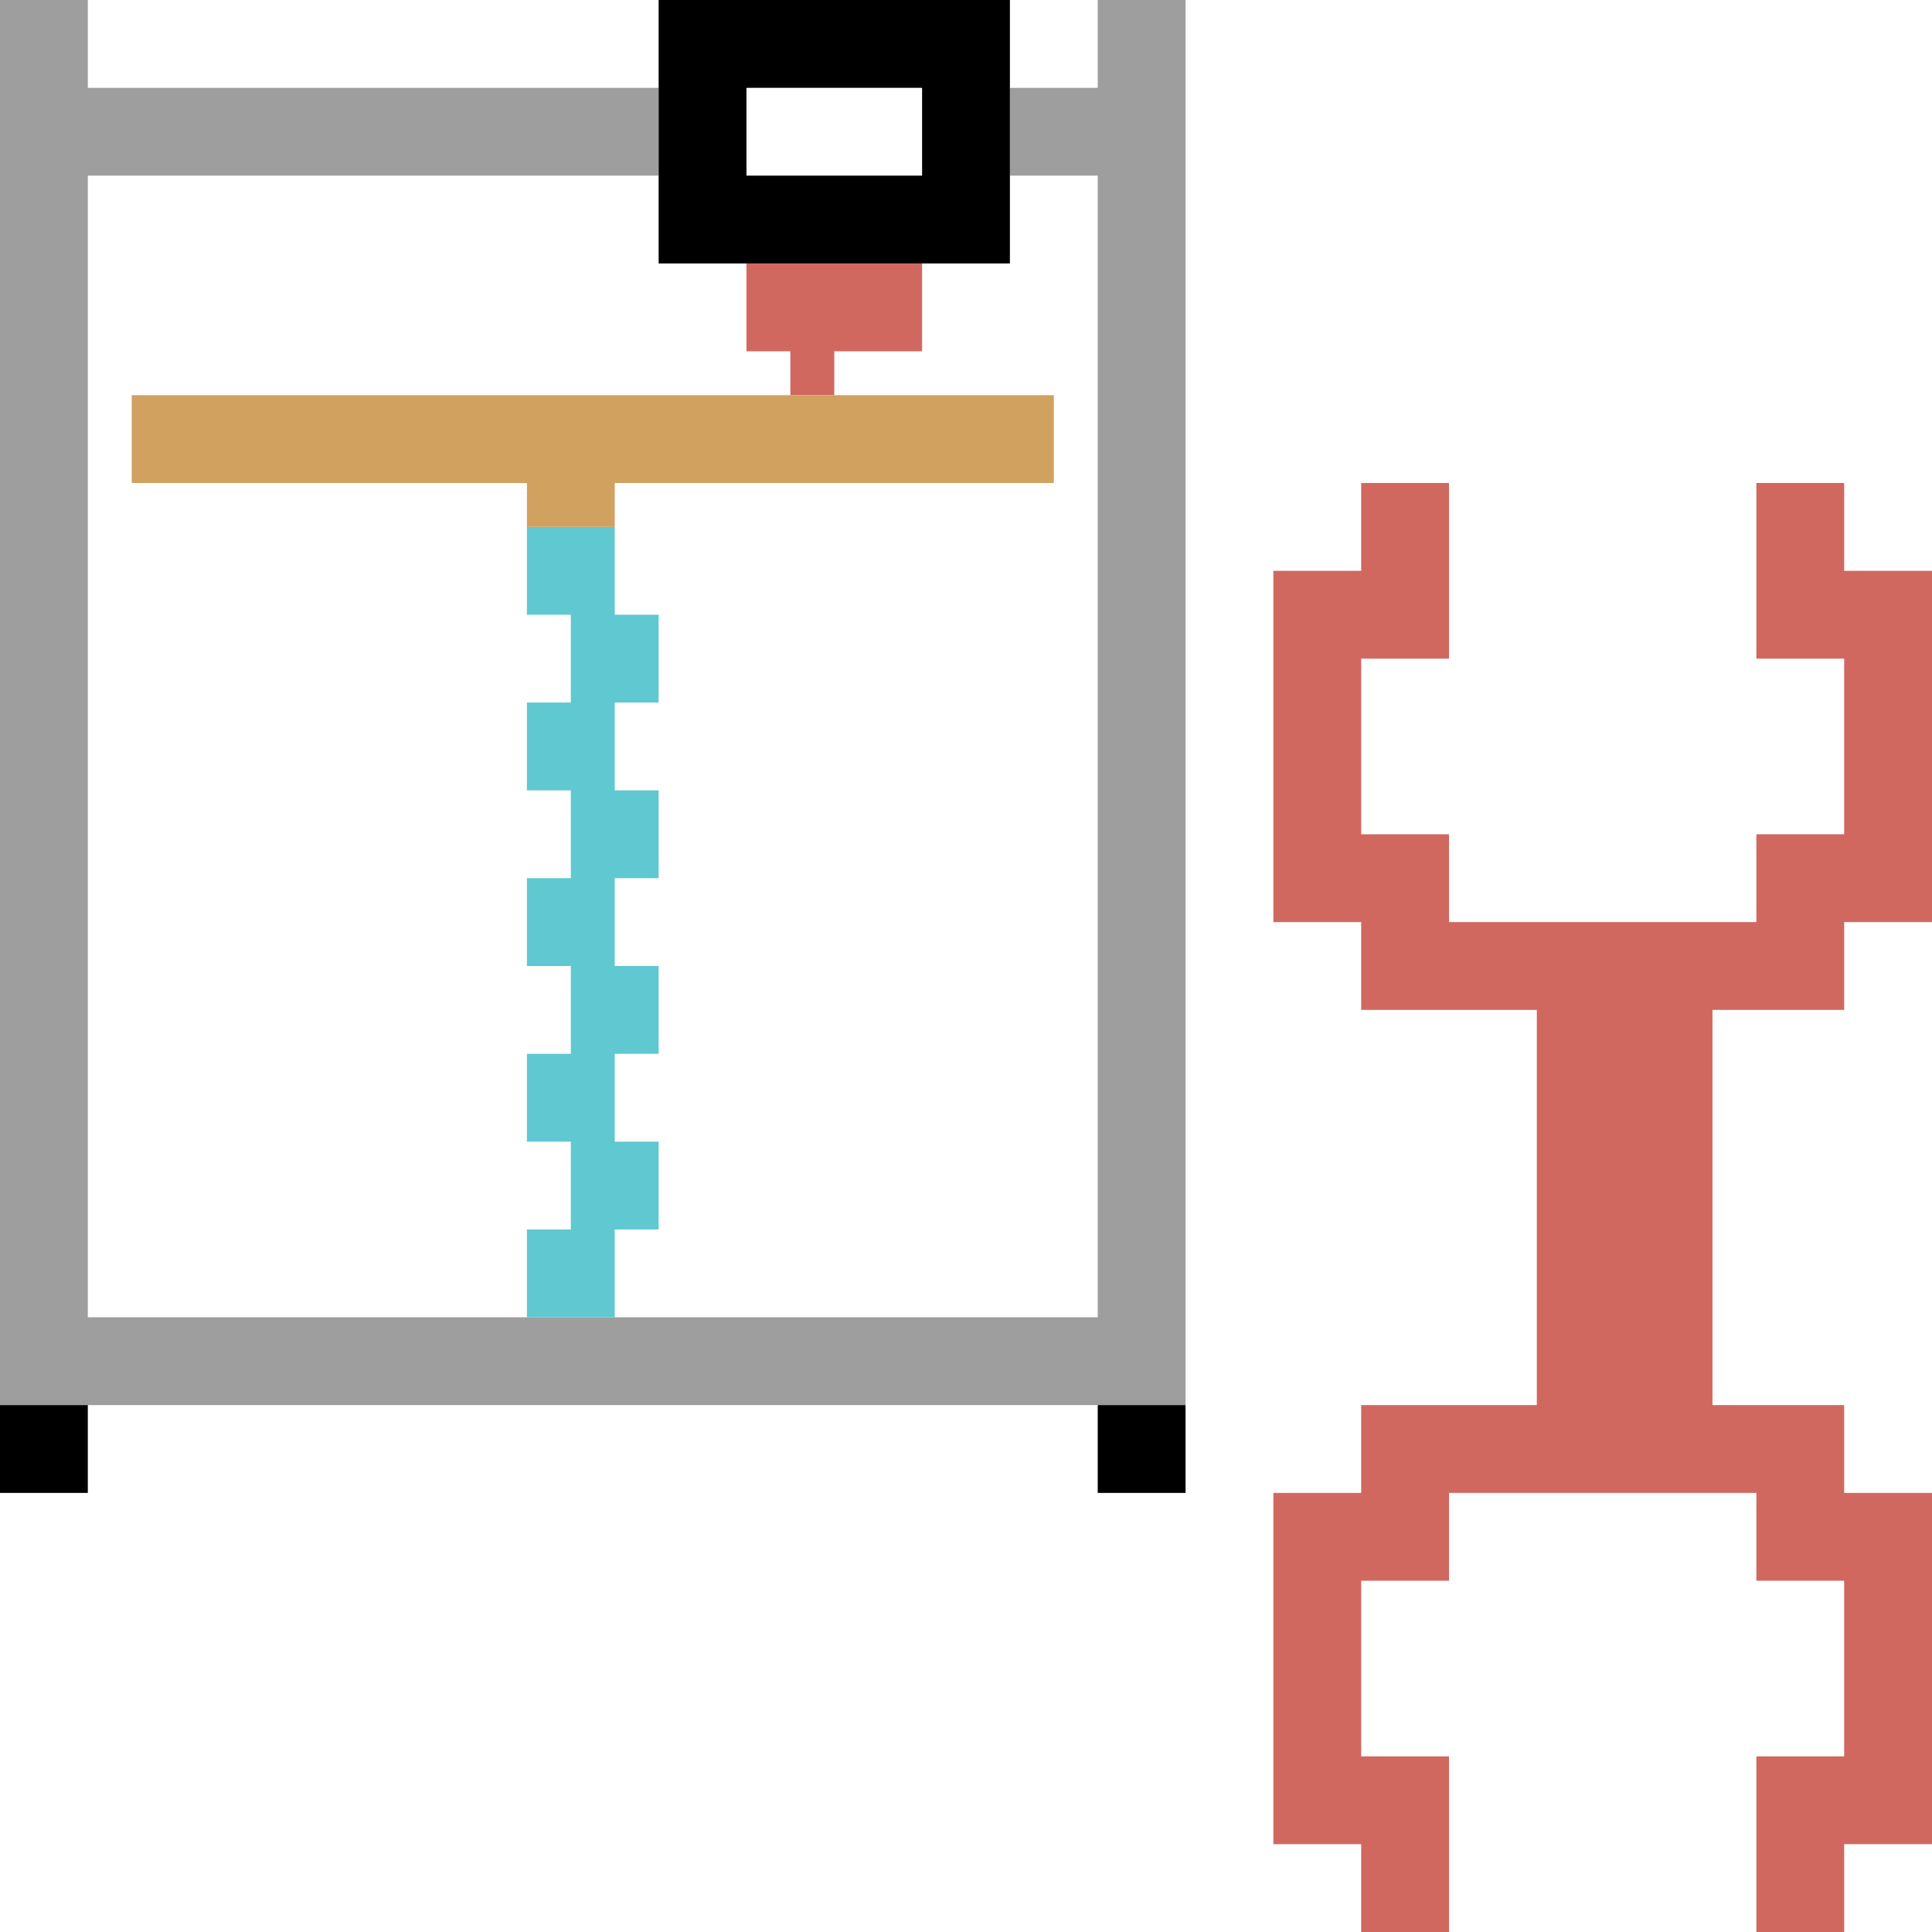 <?xml version="1.0" encoding="UTF-8"?>
<!DOCTYPE svg PUBLIC "-//W3C//DTD SVG 1.1//EN" "http://www.w3.org/Graphics/SVG/1.1/DTD/svg11.dtd">
<!-- Creator: CorelDRAW X7 -->
<svg xmlns="http://www.w3.org/2000/svg" xml:space="preserve" version="1.1" style="shape-rendering:geometricPrecision; text-rendering:geometricPrecision; image-rendering:optimizeQuality; fill-rule:evenodd; clip-rule:evenodd"
viewBox="0 0 4400 4400"
 xmlns:xlink="http://www.w3.org/1999/xlink">
 <defs>
  <style type="text/css">
   <![CDATA[
    .fil2 {fill:black}
    .fil3 {fill:#5FC8D1}
    .fil1 {fill:#9E9E9E}
    .fil0 {fill:#D1685F}
    .fil4 {fill:#D1A15F}
   ]]>
  </style>
 </defs>
 <g id="Слой_x0020_1">
  <path class="fil0" d="M3300 4400l-200 0 0 -200 -200 0 0 -800 200 0 0 -200 400 0 0 -900 -400 0 0 -200 -200 0 0 -800 200 0 0 -200 200 0 0 400 -200 0 0 400 200 0 0 200 700 0 0 -200 200 0 0 -400 -200 0 0 -400 200 0 0 200 200 0 0 800 -200 0 0 200 -300 0 0 900 300 0 0 200 200 0 0 800 -200 0 0 200 -200 0 0 -400 200 0 0 -400 -200 0 0 -200 -700 0 0 200 -200 0 0 400 200 0 0 400zm-1600 -3800l400 0 0 200 -200 0 0 100 -100 0 0 -100 -100 0 0 -200z"/>
  <path class="fil1" d="M200 3000l2300 0 0 -2600 -200 0 0 -200 200 0 0 -200 200 0 0 3200c-900,0 -1800,0 -2700,0l0 -3200 200 0 0 200 1300 0 0 200 -1300 0 0 2600z"/>
  <path class="fil2" d="M2500 3200l200 0 0 200 -200 0 0 -200zm-1000 -3200l800 0 0 600 -800 0 0 -600zm200 200l400 0 0 200 -400 0 0 -200zm-1700 3000l200 0 0 200 -200 0 0 -200z"/>
  <polygon class="fil3" points="1200,2800 1300,2800 1300,2600 1200,2600 1200,2400 1300,2400 1300,2200 1200,2200 1200,2000 1300,2000 1300,1800 1200,1800 1200,1600 1300,1600 1300,1400 1200,1400 1200,1200 1400,1200 1400,1400 1500,1400 1500,1600 1400,1600 1400,1800 1500,1800 1500,2000 1400,2000 1400,2200 1500,2200 1500,2400 1400,2400 1400,2600 1500,2600 1500,2800 1400,2800 1400,3000 1200,3000 "/>
  <polygon class="fil4" points="300,900 2400,900 2400,1100 1400,1100 1400,1200 1200,1200 1200,1100 300,1100 "/>
 </g>
</svg>
